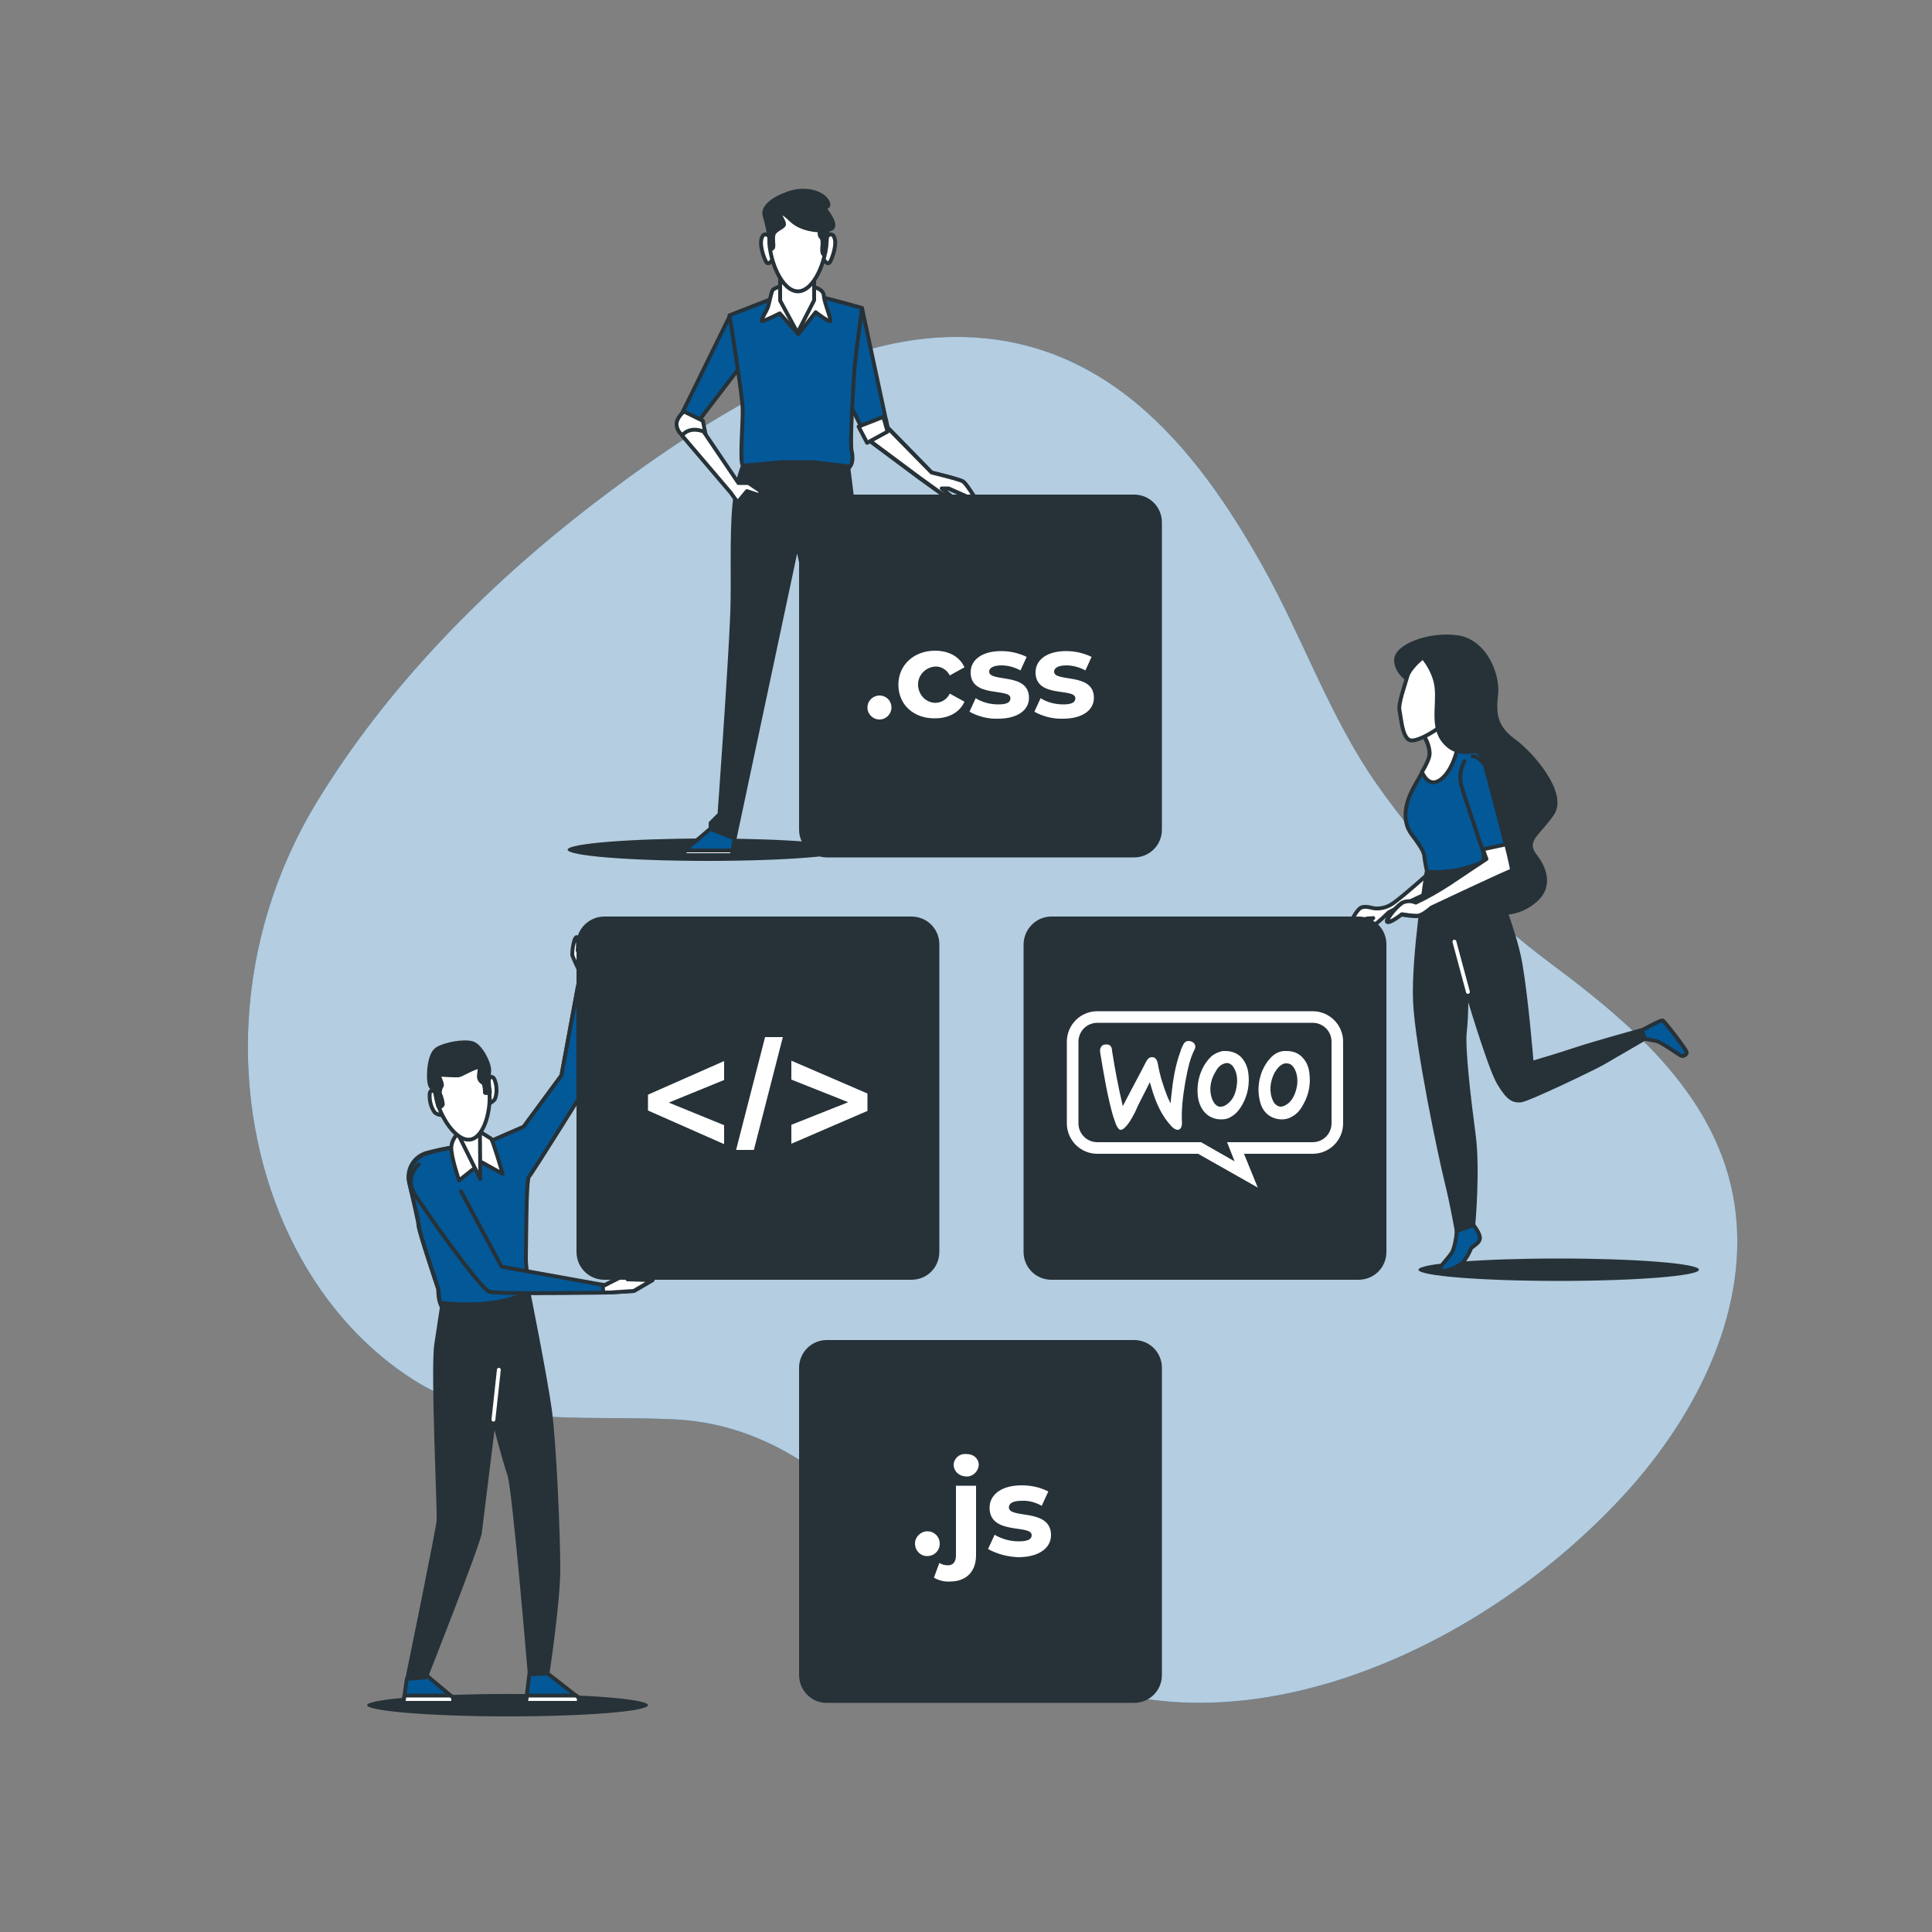 <?xml version="1.0" encoding="utf-8"?>
<!-- Generator: Adobe Illustrator 23.0.5, SVG Export Plug-In . SVG Version: 6.00 Build 0)  -->
<svg version="1.1" id="Layer_1" xmlns="http://www.w3.org/2000/svg" xmlns:xlink="http://www.w3.org/1999/xlink" x="0px" y="0px"
	 viewBox="0 0 500 500" style="enable-background:new 0 0 500 500;" xml:space="preserve">
<rect x="0" y="0" width="500" height="500" fill="#808080" stroke="none"/>
<style type="text/css">
	.st0{fill:#035898;}
	.st1{opacity:0.7;fill:#FFFFFF;enable-background:new    ;}
	.st2{fill:#263238;}
	.st3{fill:#263238;stroke:#263238;stroke-linecap:round;stroke-linejoin:round;}
	.st4{fill:#FFFFFF;stroke:#263238;stroke-linecap:round;stroke-linejoin:round;}
	.st5{fill:#035898;stroke:#263238;stroke-linecap:round;stroke-linejoin:round;}
	.st6{fill:none;stroke:#FFFFFF;stroke-linecap:round;stroke-linejoin:round;}
	.st7{fill:#FFFFFF;}
	.st8{fill:#FFFFFF;stroke:#FFFFFF;stroke-miterlimit:10;}
</style>
<path class="st0" d="M209,96.1c-19.8,8.5-39.1,21.8-55.3,34.2c-28.2,21.6-54,48-71.9,77.6c-21.7,35.9-22.1,77.5-8.2,109.1
	c7.1,16.1,18.1,30.2,33.1,39.9c19.5,12.6,42.9,9.3,67.4,10.4c44.7,2,63.2,46.8,97.7,64.5c45.3,23.3,108.6-1.9,148.1-44.5
	c20.5-22.2,32.9-49.8,29-75.6c-4.1-27.4-26.1-46.3-46.7-61.7c-17.8-13.1-33.3-29.1-46-47.2c-12.2-17.5-19.1-37.9-29.5-56.4
	c-17-30.3-41.6-62-84.7-59C231,88.2,219.9,91.4,209,96.1z"/>
<path class="st1" d="M209,96.1c-19.8,8.5-39.1,21.8-55.3,34.2c-28.2,21.6-54,48-71.9,77.6c-21.7,35.9-22.1,77.5-8.2,109.1
	c7.1,16.1,18.1,30.2,33.1,39.9c19.5,12.6,42.9,9.3,67.4,10.4c44.7,2,63.2,46.8,97.7,64.5c45.3,23.3,108.6-1.9,148.1-44.5
	c20.5-22.2,32.9-49.8,29-75.6c-4.1-27.4-26.1-46.3-46.7-61.7c-17.8-13.1-33.3-29.1-46-47.2c-12.2-17.5-19.1-37.9-29.5-56.4
	c-17-30.3-41.6-62-84.7-59C231,88.2,219.9,91.4,209,96.1z"/>
<g id="freepik--character-3--inject-106">
	<path class="st2" d="M439.7,328.6c0,1.6-16.3,2.9-36.3,2.9s-36.3-1.3-36.3-2.9s16.3-2.9,36.3-2.9S439.7,327,439.7,328.6z"/>
	<path class="st3" d="M365.2,176.4c0,0-3.9-2-3.9-5.6s8.5-6.9,15.8-5.9s10.7,9.8,10.1,14.9s-0.1,8.5,4.6,11.9s13.4,13.6,10,18.8
		s-7.7,6.9-4.5,11s3.8,8.7-0.4,11.9c-3.9,3.2-9.3,3.8-13.9,1.6c-4.8-2.3-9.7-10.7-8.4-16.9s-2.9-24.4-4-30.9
		S368.1,176.7,365.2,176.4z"/>
	<path class="st4" d="M370,225.8c0,0-6.6,5.9-9.1,7.7c-1.4,1.1-3.1,1.7-4.9,1.6c-0.9,0-3-1-4.2,0.1s-2.9,4.5-2.5,4.8s4-2.3,4.5-2.3
		s1.6-0.1,1.6-0.1s-3.2,2.3-2.5,2.7s2.6-0.9,3.3-1.3c1.1-0.9,2.2-1.9,3.2-2.9c0,0,8.1-4.3,10-4.8s3.6-3.6,3.5-4.6
		c-0.3-1-1.4-1.5-2.4-1.2C370.3,225.6,370.2,225.7,370,225.8z"/>
	<path class="st5" d="M368.1,190c1.1,1.4,1.8,3.2,1.9,5c0,2.8-4.2,7.8-5.6,12.1s-0.3,7.2,0.9,8.8s3.2,4.2,3.3,5.6s0.7,4,0.7,4
		s4.9,1.4,14.6-2.4c0,0,1-22.3,0.7-25.1s-4.2-4.8-6.1-5.1s-4-1.4-4.8-2.9c-0.4-0.9-0.8-1.8-1-2.8L368.1,190z"/>
	<path class="st4" d="M377.4,192.7c-1.5-0.4-2.8-1.3-3.7-2.6c-0.4-0.9-0.8-1.8-1-2.8l-4.6,2.6c1.1,1.4,1.8,3.2,1.9,5
		c0,1.3-0.9,3-2,4.9c0.8,1.8,2.4,3.8,4.9,1.9S376.8,195.8,377.4,192.7z"/>
	<path class="st4" d="M367.8,170.5c0,0-3,2.4-3.6,4.6s-2.4,7-2,8.8s0.7,7.2,2.8,7.7s8.8-3.7,9.8-5.6s1.9-6.9-0.4-11.6
		S368.7,168.8,367.8,170.5z"/>
	<path class="st3" d="M367.1,168.8c0,0,4.2,4,4.7,9.3s-1.6,11,3,14.9s12.1-0.5,12.1-0.5c-3-2.3-5.1-5.7-5.8-9.5
		c-0.9-6-2.3-11.4-5.1-13.2S368.2,168.1,367.1,168.8z"/>
	<path class="st5" d="M425,266.6c0,0,4.8-2.7,5.3-2.5s6.1,7.5,6.2,8.2s-0.9,1.2-1.5,0.9s-5.2-3.6-6.4-3.8s-3-0.6-3-0.6L425,266.6z"
		/>
	<path class="st5" d="M377,318.6c-0.1,1.7-0.4,3.4-1,5.1c-0.7,1.5-3.3,3.9-3.3,4.5s0.4,0.7,1.1,0.7c1.8-0.3,3.6-1.1,4.9-2.3
		c0.8-1.1,1.5-2.2,2-3.5c0.4-0.6,2.2-1.3,2.3-2.6s-1.7-3.5-1.7-3.5L377,318.6z"/>
	<path class="st3" d="M369.2,225.7c0,0-3.5,21.7-3,33.4s6.6,40.5,8.1,46.5s2.7,13,2.7,13l4.3-1.6c0,0,1.3-14.3,0.1-23.3
		s-2.8-22.4-2.3-26.7s0.4-11,0.4-11s5.9,20.1,8.4,24.3s3.8,4.6,5.6,4.5s19.1-8.4,21.5-9.8s10.5-6.1,10.5-6.1l-0.7-2.3
		c0,0-12,3.3-16.8,4.9s-11.6,3.6-11.6,3.6s-1.3-16.3-2.9-25.6s-7.8-24.3-10-26.3C383.8,223.2,379.1,226,369.2,225.7z"/>
	<line class="st6" x1="379.9" y1="256.7" x2="376.4" y2="243.7"/>
	<path class="st5" d="M379,197c-1,1.8-1.3,4-0.9,6c0.9,3.2,6.4,19.4,6.4,19.4s-6.2,4.1-9.6,6.4c-2.8,1.8-5.7,3.5-8.7,4.9
		c-1.1-0.5-2.3-0.5-3.4,0c-1.5,0.9-4.5,4.5-3.8,4.9s3.6-1.9,3.6-1.9c1.3,0.2,2.7,0.4,4,0.4s3.6-2.1,3.6-2.1s20.3-9.6,20.9-9.6
		s-6.8-27.4-6.8-27.4s-1.3-2.1-3.2-2.3"/>
	<path class="st4" d="M389.8,218.5l-6,1.3c0.5,1.5,0.9,2.5,0.9,2.5s-6.2,4.1-9.6,6.4c-2.8,1.8-5.7,3.5-8.7,4.9
		c-1.1-0.5-2.3-0.5-3.4,0c-1.5,0.9-4.5,4.5-3.8,4.9s3.6-1.9,3.6-1.9c1.3,0.2,2.7,0.4,4,0.4s3.6-2.1,3.6-2.1s20.3-9.6,20.9-9.6
		C391.4,225.3,390.8,222.4,389.8,218.5z"/>
</g>
<g id="freepik--character-2--inject-106">
	<path class="st2" d="M219.5,219.9c0,1.6-16.3,2.9-36.3,2.9s-36.3-1.3-36.3-2.9s16.3-2.9,36.3-2.9S219.5,218.3,219.5,219.9z"/>
	<polygon class="st5" points="188.9,81.7 176.1,107.8 180,110 191.1,95.5 	"/>
	<path class="st5" d="M223.1,79.8l6.6,30.8l11.4,11.7c0,0,7.3,1.8,8.1,2.3s2.6,3.5,2.6,3.5l-1.2,0.6l-5.2-2.3h-1.8l3.2,2.6l-0.6,0.6
		l-8.1-5.8l-13.7-10.2l-4.7-9.6L223.1,79.8z"/>
	<path class="st4" d="M249.2,124.6c-0.9-0.6-8.1-2.3-8.1-2.3l-11.4-11.6l-0.4-2.1l-5.6,3.4l0.8,1.6l13.7,10.2l8.1,5.8l0.6-0.6
		l-3.2-2.6h1.8l5.2,2.3l1.2-0.6C251.8,128.1,250.1,125.2,249.2,124.6z"/>
	<path class="st5" d="M200.6,77l-11.8,4.6c0,0,3.3,20.4,3.4,24.1s-0.8,13.6,0,14.7s2.8,1.2,2.8,1.2l24.2-0.1c0,0,2.1-1,1.2-4.8
		c-0.5-2.1,0.5-18.4,0.8-21.9s1.9-15.1,1.9-15.1s-9.8-2.8-12.4-3.2S202.6,75.7,200.6,77z"/>
	<path class="st4" d="M203,73.7c-1,0.3-2,0.7-2.9,1.2c-0.5,0.5-0.9,3.1-1.3,4.4s-2.1,3.7-1.6,3.8s4.6-2,4.6-2l4.8,5.4l4.5-5.7
		c0,0,3.5,2.7,3.8,2.3s-1.6-4.8-1.7-6.6s-2.8-2.4-4.4-2.6S203,73.7,203,73.7z"/>
	<polygon class="st4" points="201.9,70.7 201.9,77.8 206.4,86.1 210.7,77.7 210.7,70.3 	"/>
	<path class="st4" d="M200.1,62.6c0,0-1.8-3.2-2.8-1.4s0.4,5.6,1,6.6s1.6-0.6,1.6-0.6"/>
	<path class="st4" d="M213,62.6c0,0,1.8-3.2,2.8-1.4s-0.4,5.6-1,6.6s-1.6-0.6-1.6-0.6"/>
	<path class="st4" d="M213.9,62c0,5.6-3.3,13.4-7.4,13.4s-7.4-7.8-7.4-13.4s3.3-10.2,7.4-10.2S213.9,56.4,213.9,62z"/>
	<path class="st3" d="M212.3,59.2c0,0-0.5,1.5,0.1,2.1s0.5,1.5,0.4,2.8c-0.1,1.3,0.2,2,0.6,1.6s0.8-6.2,0.8-6.6
		S212.3,59.2,212.3,59.2z"/>
	<path class="st3" d="M199.1,61.2l0.2,3.2c0.3,0.1,0.7,0,0.8-0.4l0,0c0.2-0.6-0.3-2.6,0.2-3.6s2.5-1.6,2.6-2.3s-1-2.1-1-2.6
		s0.3-1,2.9,1.5s7.4,3,9.9,2.4s-0.5-4.4-1.1-5.2s1.7-0.2,0.4-2.3s-5.6-3.4-9.9-1.9s-6.9,3.7-6.2,5.9S199.1,61.2,199.1,61.2z"/>
	<path class="st3" d="M226.5,210.6c0,0-2.7-37.1-3.3-52s-3.7-37.9-3.7-37.9l-9.3-1.1h-7.7l-10.2,0.9c0,0-1.7,3.7-2.3,10.8
		c-0.7,7.8-0.2,19.6-0.5,27.4c-0.6,14.9-3.3,52-3.3,52l-2.3,2.3v1.6l6.2,2.5l16.1-75.8l0.1-0.2l0.1,0.2l16.2,75.8l6.2-2.5V213
		L226.5,210.6z"/>
	<polygon class="st5" points="183.8,214.5 177.2,220.1 177.2,221.3 189.4,221.3 190.1,217 	"/>
	<polygon class="st4" points="189.4,221.3 189.6,220.1 177.2,220.1 177.2,221.3 	"/>
	<polygon class="st5" points="228.6,214.5 235.2,220.1 235.2,221.3 223,221.3 222.4,217 	"/>
	<polygon class="st4" points="223,221.3 222.8,220.1 235.2,220.1 235.2,221.3 	"/>
	<polygon class="st4" points="228.6,107.9 222.2,110.4 224.4,114.6 229.7,111.7 	"/>
	<path class="st4" d="M181.9,108.9l-4.9-2.4c0,0-2.1,1.7-1.9,3.5c0.1,1.1,0.7,2.1,1.6,2.7l5.9-0.3L181.9,108.9z"/>
	<path class="st4" d="M193.7,125h-2.6l-9-13.3c0,0-3.4-1.6-5.6,1l12.6,14.8l1.8,2.5l2.4-2.9l3,1l0.8-0.8L193.7,125z"/>
</g>
<g id="freepik--character-1--inject-106">
	<path class="st2" d="M167.7,441.3c0,1.6-16.3,2.9-36.3,2.9S95,442.8,95,441.3s16.3-2.9,36.3-2.9S167.7,439.7,167.7,441.3z"/>
	<polygon class="st5" points="110.3,433.5 117.3,439.4 117.3,440.7 104.4,440.7 105.3,434.4 	"/>
	<path class="st4" d="M126.4,279.5c0,0,0.8-1.7,1.6-0.1c0.6,1.6,0.7,3.4,0.1,5c-0.4,0.7-2.1,1.7-2.1,1S126.4,279.5,126.4,279.5z"/>
	<path class="st4" d="M112.7,282.8c0,0-1.3-1.4-1.5,0.3c-0.1,1.7,0.3,3.4,1.3,4.8c0.6,0.6,2.5,1,2.3,0.4S112.7,282.8,112.7,282.8z"
		/>
	<path class="st4" d="M117.6,296.9c2,0,6.6-0.3,6.6-0.3l11.3-4.9l9.8-13.3l4.9-26.7c-0.8-1.4-1.5-3-2.1-4.5c0-1.4,0.2-2.7,0.6-4
		c0,0,0.6-1.4,0.8-0.2c0.1,1,0.1,2,0,3l0.6,1c0.4-2,0.9-3.9,1.6-5.9c0.6-1.2,2-0.8,2,0s0.6,2.8,0.8,4.4s-2,6.8-2,6.8l-0.7,28.5
		c0,0-14.2,22.8-15,23.6s-0.7,18.2-0.8,20.9s1,7.8,0.7,8.8s-1.9,3.7-6.9,4.9s-14.4,0.3-15.4-0.8s-1-4.6-1-4.6s-5.1-15.1-5.1-16.5
		c0-0.8-1.3-6.4-2.4-11c-0.8-3.3,1.1-6.7,4.4-7.7C112.6,297.8,115.1,297.2,117.6,296.9z"/>
	<path class="st5" d="M124.2,296.5l11.3-4.9l9.8-13.3l4.2-22.6l3,0.1l-0.6,25.1c0,0-14.2,22.8-15,23.6s-0.7,18.2-0.8,20.9
		s1,7.8,0.7,8.8s-1.9,3.7-6.9,4.9s-14.4,0.3-15.4-0.8s-1-4.6-1-4.6s-5.1-15.1-5.1-16.5c0-0.8-1.3-6.3-2.4-10.8
		c-0.8-3.4,1.1-6.9,4.5-7.9c2.4-0.7,4.8-1.3,7.3-1.6C119.6,296.9,124.2,296.5,124.2,296.5z"/>
	<path class="st4" d="M123.5,292.5c1.2,0.7,2.4,1.4,3.6,2.2c0.5,0.5,3,9.1,3,9.1l-5.4-3l-5.9,4.7c0,0-2.2-6.4-2-8.8
		c0.2-1.6,1.1-3,2.4-3.9L123.5,292.5z"/>
	<polygon class="st4" points="124.2,291.8 124.3,305.1 118.3,293 	"/>
	<path class="st4" d="M112.8,283.7c0.9,5.2,5.3,11.9,9,11.2s5.6-8.4,4.7-13.6s-4.7-8.9-8.5-8.3S111.9,278.5,112.8,283.7z"/>
	<path class="st3" d="M126.8,282.7c0,0-1.5,0.5-1.3-0.1c0-0.8-0.1-1.6-0.4-2.3c-0.4-0.2-0.8-0.5-1-1c-0.4-0.7,0.1-1.9,0-2.9
		s-4.6,1.8-5.4,1.9s-5.3-0.2-5.3-0.2s1.3,2.6,0.9,3s-0.5,1.8-0.5,1.8c0.4,0.9,0.7,1.9,0.8,2.9c-0.1,0.5-1,1-1.2,0.5
		s-0.9-4.5-0.9-4.5s-1.1,0.3-1.4-1.8s0-7.2,2-8.5s7-2.2,9.2-1.5s4.5,5.5,4.3,7.2C126.4,279.2,126.5,280.9,126.8,282.7z"/>
	<polygon class="st4" points="117.3,439.4 117.3,440.7 104.4,440.7 104.7,438.8 116.6,438.8 	"/>
	<polygon class="st5" points="141.6,433 149.8,439.4 149.8,440.7 136.1,440.7 137,433.2 	"/>
	<polygon class="st4" points="149.8,439.4 149.8,440.7 136.1,440.7 136.4,438.8 149.1,438.8 	"/>
	<path class="st3" d="M136.7,334.2c0,0,4.4,21.9,5.6,30.6s2.2,32.5,2.2,41.2s-2.8,27.1-2.8,27.1l-4.6,0.2c0,0-4-48-5.3-51.7
		s-4-14.1-4-14.1s-3.2,26-3.6,29.1s-14,37.5-14,37.5l-4.8,0.4c0,0,7.9-38.4,8.1-41s-1.6-39.2-0.6-45.6s1.6-10.7,1.6-10.7
		S128.7,339.1,136.7,334.2z"/>
	<line class="st6" x1="127.7" y1="367.4" x2="129.1" y2="354.5"/>
	<path class="st5" d="M108.4,301.3c0,0-3.7,3.2-1.2,7.5c1.7,2.9,17,24.8,19.5,25.5c2.5,0.7,31.1,0.2,31.1,0.2l6.3-0.4l4.8-2.8
		l-6.4-0.2c0,0,4-2.1,2.1-2s-8.1,3.5-8.1,3.5l-26.7-4.8l-10.5-19.5"/>
	<path class="st4" d="M164.7,329.1c-1.9,0.1-8.1,3.5-8.1,3.5l-0.6-0.1l0.1,2h1.6l6.3-0.4l4.8-2.8l-6.4-0.2
		C162.6,331.2,166.6,329,164.7,329.1z"/>
</g>
<path class="st2" d="M272.1,237.2h79.5c4,0,7.2,3.2,7.2,7.2V324c0,4-3.2,7.2-7.2,7.2h-79.5c-4,0-7.2-3.2-7.2-7.2v-79.5
	C264.9,240.5,268.1,237.2,272.1,237.2z"/>
<path class="st2" d="M156.4,237.2h79.5c4,0,7.2,3.2,7.2,7.2V324c0,4-3.2,7.2-7.2,7.2h-79.5c-4,0-7.2-3.2-7.2-7.2v-79.5
	C149.1,240.5,152.4,237.2,156.4,237.2z"/>
<path class="st2" d="M206.8,214.7v-79.5c0-4,3.2-7.2,7.2-7.2l0,0h79.5c4,0,7.2,3.2,7.2,7.2v79.5c0,4-3.2,7.2-7.2,7.2H214
	C210.1,221.9,206.8,218.7,206.8,214.7L206.8,214.7z"/>
<path class="st7" d="M224.5,182.9c0.1-1.7,1.6-3,3.3-2.9c1.6,0.1,2.8,1.3,2.9,2.9c0.1,1.7-1.2,3.2-2.9,3.3s-3.2-1.2-3.3-2.9
	C224.5,183.1,224.5,183,224.5,182.9z"/>
<path class="st7" d="M232.5,177.2c0-5.1,4-8.8,9.5-8.8c3.6,0,6.4,1.6,7.6,4.3l-3.8,2.1c-0.7-1.4-2.2-2.4-3.8-2.3
	c-2.6,0.2-4.6,2.4-4.4,5c0.2,2.4,2,4.3,4.4,4.4c1.6,0,3.1-0.9,3.8-2.4l3.8,2.1c-1.2,2.7-4,4.3-7.6,4.3
	C236.5,186,232.5,182.4,232.5,177.2z"/>
<path class="st7" d="M250.9,184.2l1.6-3.5c1.8,1.1,3.8,1.6,5.9,1.6c2.3,0,3.1-0.6,3.1-1.6c0-2.8-10.3,0.1-10.3-6.7
	c0-3.2,2.9-5.5,7.9-5.5c2.3,0,4.5,0.5,6.6,1.5l-1.6,3.5c-1.5-0.8-3.2-1.3-4.9-1.3c-2.2,0-3.2,0.7-3.2,1.6c0,2.9,10.3,0.1,10.3,6.8
	c0,3.2-3,5.4-8,5.4C255.7,186.1,253.1,185.4,250.9,184.2z"/>
<path class="st7" d="M267.7,184.2l1.6-3.5c1.8,1.1,3.8,1.6,5.9,1.6c2.3,0,3.1-0.6,3.1-1.6c0-2.8-10.3,0.1-10.3-6.7
	c0-3.2,2.9-5.5,7.9-5.5c2.3,0,4.5,0.5,6.6,1.5l-1.6,3.5c-1.5-0.8-3.2-1.3-4.9-1.3c-2.2,0-3.2,0.7-3.2,1.6c0,2.9,10.3,0.1,10.3,6.8
	c0,3.2-3,5.4-8,5.4C272.5,186.1,269.9,185.4,267.7,184.2z"/>
<path class="st2" d="M206.8,433.5V354c0-4,3.2-7.2,7.2-7.2h79.5c4,0,7.2,3.2,7.2,7.2v79.5c0,4-3.2,7.2-7.2,7.2H214
	C210.1,440.8,206.8,437.5,206.8,433.5L206.8,433.5z"/>
<path class="st7" d="M236.8,399.5c0-1.8,1.5-3.2,3.2-3.2c1.8,0,3.2,1.4,3.2,3.2c0,1.8-1.4,3.2-3.2,3.2
	C238.3,402.8,236.8,401.3,236.8,399.5L236.8,399.5z"/>
<path class="st7" d="M241.7,408.3l1.4-3.8c0.7,0.4,1.4,0.6,2.2,0.6c1.3,0,2.1-0.8,2.1-2.6v-18h5.2v18c0,4.1-2.4,6.8-6.8,6.8
	C244.4,409.4,242.9,409,241.7,408.3z M246.8,379.2c0-1.7,1.4-3,3.1-2.9c0.1,0,0.1,0,0.2,0c1.9,0,3.2,1.2,3.2,2.8
	c-0.1,1.8-1.7,3.2-3.4,3C248.2,382,246.9,380.8,246.8,379.2L246.8,379.2z"/>
<path class="st7" d="M255.7,400.9l1.7-3.7c1.9,1.1,4,1.7,6.3,1.7c2.4,0,3.3-0.6,3.3-1.6c0-2.9-10.9,0.1-10.9-7.1
	c0-3.4,3.1-5.8,8.3-5.8c2.4,0,4.8,0.5,6.9,1.6l-1.7,3.7c-1.6-0.9-3.4-1.4-5.2-1.3c-2.3,0-3.3,0.7-3.3,1.7c0,3.1,10.9,0.1,10.9,7.2
	c0,3.3-3.1,5.7-8.5,5.7C260.8,402.9,258.1,402.2,255.7,400.9z"/>
<g>
	<path class="st7" d="M167.7,283.3l19.7-8.7v4.9l-14.2,5.8v0.1l14.2,5.8v4.9l-19.7-8.7V283.3z"/>
	<path class="st7" d="M190.5,297.6l7.5-29.2h4.6l-7.5,29.2H190.5z"/>
	<path class="st7" d="M224.5,287.5l-19.7,8.5v-4.9l14.6-5.8v-0.1l-14.6-5.8v-4.9l19.7,8.5V287.5z"/>
</g>
<g id="Layer_2_1_">
	<g id="Layer_1-2">
		<path class="st8" d="M316,289.2c-1.1,0-2.1-0.3-3-0.9c-1.6-1.1-2.2-3-2.4-4c-0.7-3.9,0.6-8.1,3.3-10.6c0.7-0.6,1.7-1,2.6-1.2
			c0.2,0,0.4,0,0.7,0c1.5,0,2.9,0.6,3.8,1.6c1.1,1.3,1.5,2.8,1.6,3.9c0.3,2.6-0.2,5.2-1.4,7.4c-0.8,1.5-1.7,2.5-2.7,3.1l0,0
			C317.8,289,317,289.2,316,289.2L316,289.2z M316.6,274.8c-1.2,0.4-2,1.4-2.5,2.4c-1.5,2.4-1.8,5.4-0.7,7.8
			c0.6,1.3,1.5,1.8,2.1,1.9h0c0.1,0,0.3,0,0.4,0c0.8,0,1.5-0.3,2.3-1c1.2-1,2-2.5,2.3-4.5c0.4-2.1,0.1-4.2-1-5.7
			c-0.5-0.7-1.3-1.1-2.1-1.1C317.1,274.7,316.8,274.7,316.6,274.8z"/>
		<path class="st8" d="M304.8,291.9c-0.4,0-0.8-0.3-1.3-0.8l0,0c-2.2-2.4-3.8-5.4-5.1-10l-0.7-2.4l-1.4,2.8c-1,2-2.1,4-3,6.1
			c-0.8,1.5-1.5,2.9-2.6,3.9c-0.3,0.3-0.5,0.4-0.7,0.4c0,0,0,0,0,0c-0.6-0.5-0.8-1.3-1.1-2.2c-0.1-0.3-0.2-0.5-0.3-0.8
			c-1.5-5.2-2.4-10.7-3.3-16.1l-0.1-0.6l0,0c-0.1-0.5,0.1-1.1,0.5-1.3c0.2-0.1,0.5-0.1,0.7-0.1c0.2,0,0.4,0,0.6,0.2
			c0.2,0.2,0.3,0.6,0.3,1c0.8,5.1,1.6,9.2,2.5,13.1l0.6,2.6l1.2-2.3c1.3-2.5,2.6-5,3.9-7.4c0.5-1,1-1.9,1.5-2.9
			c0.2-0.4,0.4-0.7,0.7-0.9c0.1-0.1,0.3-0.1,0.5-0.1c0.2,0,0.3,0,0.5,0.2l0,0c0.3,0.3,0.4,0.8,0.5,1.3c0.5,2.9,1.4,5.7,2.5,8.5
			l0.7,1.5l0.9,1.5l0.3-3.2c0.4-3.9,1-8,2.4-11.7c0.1-0.1,0.1-0.2,0.1-0.4c0.3-0.6,0.5-1.2,0.8-1.6c0.2-0.2,0.4-0.3,0.7-0.3
			c0.4,0,0.9,0.2,1.1,0.5l0,0c0.2,0.3,0.2,0.7,0,1c-1.3,2.5-1.8,5.3-2.4,8.3v0c-0.7,4.1-1.1,7.5-0.9,11c0,0.5-0.2,1.2-0.6,1.2
			C304.9,291.9,304.9,291.9,304.8,291.9z"/>
		<path class="st8" d="M331.7,289.2c-1,0-2-0.3-2.8-0.8c-1.2-0.7-1.9-2-2.2-3c-1.2-3.9-0.2-8.6,2.7-11.5c0.8-0.8,1.8-1.3,2.9-1.4
			c0.2,0,0.5,0,0.7,0c1.5,0,2.8,0.5,3.7,1.5c1,1,1.6,2.5,1.7,4.1c0.3,2.5-0.2,5-1.4,7.2c-0.8,1.6-1.7,2.6-2.8,3.2l0,0
			C333.4,289,332.6,289.2,331.7,289.2L331.7,289.2z M329,285.1c0.5,1.1,1.4,1.7,2.3,1.8h0h0.1c1.1,0,2-0.7,2.6-1.2l0,0
			c1.2-1.2,1.9-2.9,2.2-4.9c0.2-1.9-0.1-3.6-1.1-5c-0.5-0.7-1.3-1.1-2.1-1.1c-0.3,0-0.6,0-0.9,0.1c-1.4,0.5-2.2,1.8-2.7,2.6l0,0
			C328.1,279.9,327.9,282.8,329,285.1z"/>
		<path class="st8" d="M324.5,306.2l-14.3-8.1H284c-4.1,0-7.4-3.3-7.4-7.4v-21.1c0-4.1,3.3-7.4,7.4-7.4h55.7c4.1,0,7.4,3.3,7.4,7.4
			v21.1c0,4.1-3.3,7.4-7.4,7.4h-18.5L324.5,306.2z M284,264.2c-3,0-5.4,2.4-5.4,5.4v21.1c0,3,2.4,5.4,5.4,5.4h26.7l9.8,5.6l-2.2-5.6
			h21.4c3,0,5.4-2.4,5.4-5.4v-21.1c0-3-2.4-5.4-5.4-5.4C339.7,264.2,284,264.2,284,264.2z"/>
	</g>
</g>
</svg>
